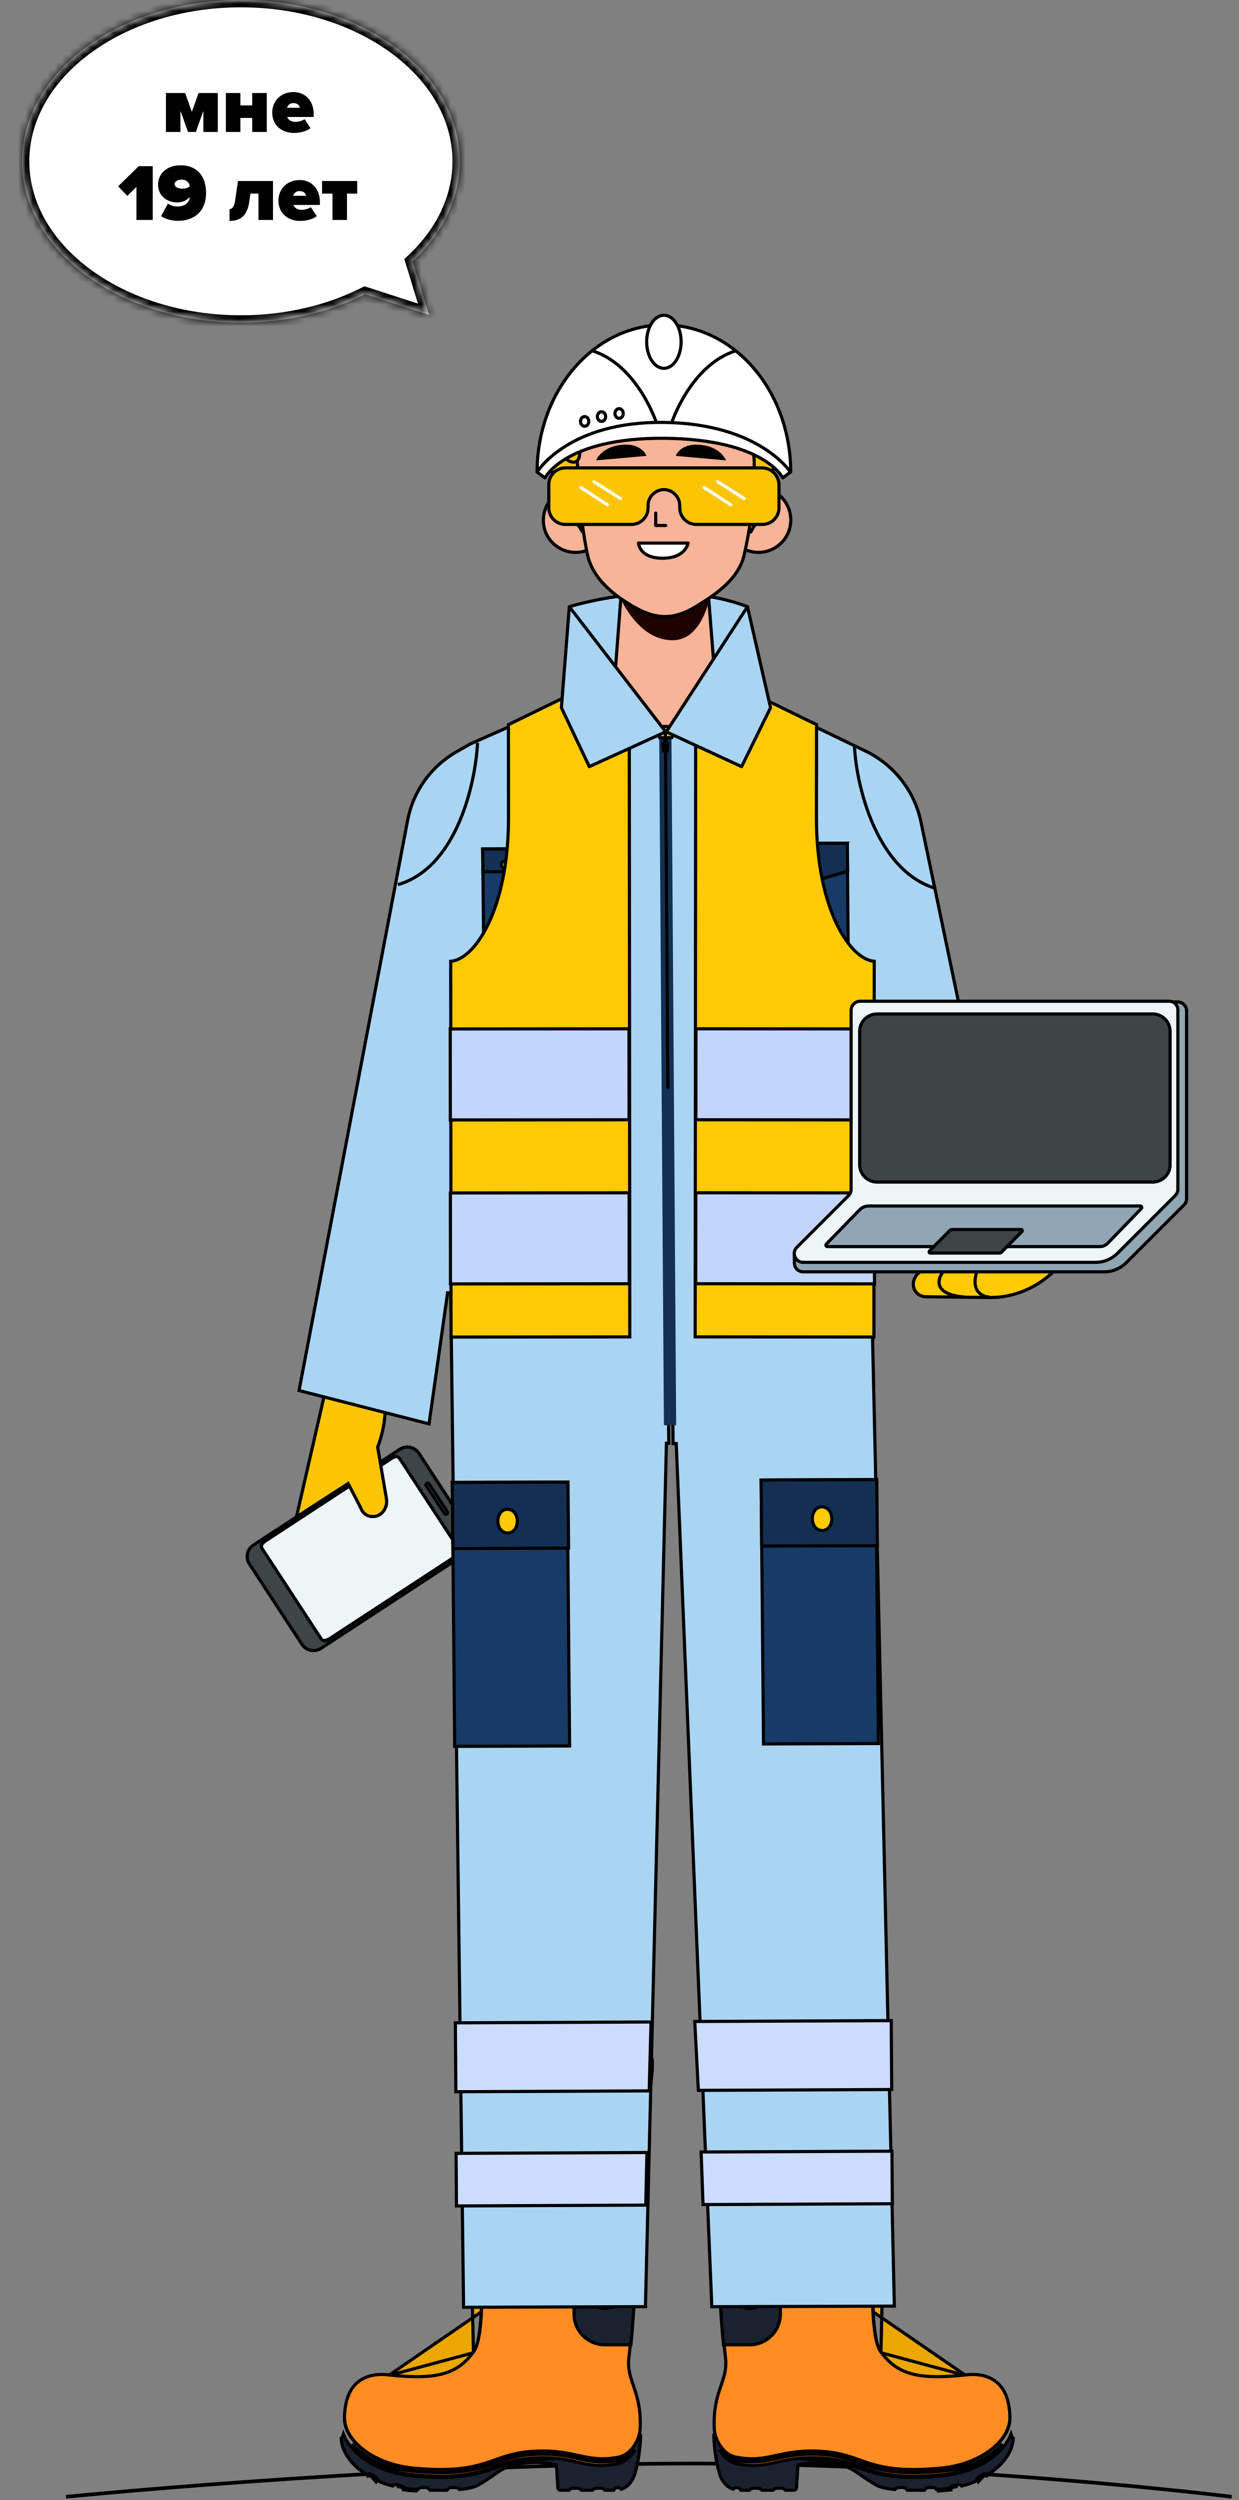 <svg width="169" height="341" viewBox="0 0 169 341" fill="none" xmlns="http://www.w3.org/2000/svg">
<rect x="0" y="0" width="169" height="341" fill="#808080" stroke="none"/>
<path d="M9 340.535C9 340.535 49 336.535 88.5 336.035C128 335.535 168 340.535 168 340.535" stroke="black" stroke-width="0.5"/>
<mask id="path-2-inside-1_1016_10" fill="white">
<path fill-rule="evenodd" clip-rule="evenodd" d="M32.858 44C16.368 44 3.001 34.15 3.001 22C3.001 9.85 16.368 0 32.858 0C49.347 0 62.715 9.85 62.715 22C62.715 27.151 60.313 31.888 56.289 35.637L58.524 42.952L49.794 40.121C44.981 42.567 39.147 44 32.858 44Z"/>
</mask>
<path fill-rule="evenodd" clip-rule="evenodd" d="M32.858 44C16.368 44 3.001 34.15 3.001 22C3.001 9.85 16.368 0 32.858 0C49.347 0 62.715 9.85 62.715 22C62.715 27.151 60.313 31.888 56.289 35.637L58.524 42.952L49.794 40.121C44.981 42.567 39.147 44 32.858 44Z" fill="white"/>
<path d="M56.289 35.637L55.333 35.929L55.15 35.331L55.607 34.905L56.289 35.637ZM58.524 42.952L59.48 42.66L60.041 44.496L58.216 43.904L58.524 42.952ZM49.794 40.121L49.34 39.229L49.709 39.042L50.102 39.17L49.794 40.121ZM4.001 22C4.001 27.682 7.124 32.909 12.339 36.751C17.553 40.593 24.804 43 32.858 43V45C24.422 45 16.744 42.482 11.152 38.361C5.561 34.241 2.001 28.468 2.001 22H4.001ZM32.858 1C24.804 1 17.553 3.407 12.339 7.249C7.124 11.091 4.001 16.318 4.001 22H2.001C2.001 15.532 5.561 9.759 11.152 5.639C16.744 1.518 24.422 -1 32.858 -1V1ZM61.715 22C61.715 16.318 58.591 11.091 53.377 7.249C48.163 3.407 40.911 1 32.858 1V-1C41.294 -1 48.971 1.518 54.563 5.639C60.155 9.759 63.715 15.532 63.715 22H61.715ZM55.607 34.905C59.47 31.307 61.715 26.821 61.715 22H63.715C63.715 27.48 61.156 32.469 56.971 36.368L55.607 34.905ZM57.245 35.344L59.48 42.66L57.568 43.245L55.333 35.929L57.245 35.344ZM58.216 43.904L49.485 41.072L50.102 39.17L58.833 42.001L58.216 43.904ZM32.858 43C38.997 43 44.676 41.601 49.34 39.229L50.247 41.012C45.287 43.534 39.296 45 32.858 45V43Z" fill="black" mask="url(#path-2-inside-1_1016_10)"/>
<path d="M29.708 18V12.687H27.09L26.166 15.25L25.253 12.687H22.635V18H24.615V15.107L25.638 18H26.716L27.739 15.107V18H29.708ZM32.79 18V16.086H34.407V18H36.387V12.687H34.407V14.37H32.79V12.687H30.81V18H32.79ZM40.088 18.132C40.88 18.132 41.826 17.923 42.354 17.472L41.54 16.251C41.276 16.482 40.616 16.625 40.319 16.625C39.67 16.625 39.285 16.295 39.175 15.954H42.783V15.547C42.783 13.677 41.584 12.555 40.022 12.555C38.306 12.555 37.129 13.798 37.129 15.338C37.129 17.087 38.427 18.132 40.088 18.132ZM40.902 14.7H39.153C39.219 14.458 39.417 14.062 40.022 14.062C40.66 14.062 40.847 14.469 40.902 14.7ZM20.832 30V22.663H18.918L16.113 25.413L17.367 26.722L18.61 25.49V30H20.832ZM24.257 30.121C26.534 30.121 28.107 28.779 28.107 26.326C28.107 24.181 27.018 22.542 24.609 22.542C22.871 22.542 21.562 23.587 21.562 25.182C21.562 26.744 22.838 27.613 24.158 27.613C24.829 27.613 25.489 27.349 25.863 26.865C25.863 26.876 25.863 26.887 25.863 26.898C25.863 27.613 25.192 28.163 24.257 28.163C23.718 28.163 23.322 28.064 22.904 27.767L21.969 29.483C22.552 29.879 23.421 30.121 24.257 30.121ZM24.84 25.732C24.4 25.732 23.817 25.567 23.817 25.094C23.817 24.786 24.191 24.5 24.741 24.5C25.522 24.5 25.83 24.94 25.874 25.435C25.577 25.666 25.214 25.732 24.84 25.732ZM31.307 30.132C33.078 30.132 33.771 29.12 34.002 27.492L34.156 26.403H35.256V30H37.236V24.687H32.462L32.088 27.228C31.945 28.251 31.67 28.515 31.307 28.515V30.132ZM40.937 30.132C41.728 30.132 42.675 29.923 43.203 29.472L42.389 28.251C42.124 28.482 41.465 28.625 41.167 28.625C40.519 28.625 40.133 28.295 40.023 27.954H43.632V27.547C43.632 25.677 42.432 24.555 40.87 24.555C39.154 24.555 37.977 25.798 37.977 27.338C37.977 29.087 39.276 30.132 40.937 30.132ZM41.751 26.7H40.002C40.068 26.458 40.266 26.062 40.87 26.062C41.508 26.062 41.696 26.469 41.751 26.7ZM47.327 30V26.403H48.724V24.687H43.928V26.403H45.347V30H47.327Z" fill="black"/>
<path d="M56.197 199.477L62.733 209.467C63.347 210.406 63.014 211.707 61.987 212.379L45.14 223.403C44.113 224.074 42.787 223.859 42.173 222.92L35.636 212.93C35.022 211.991 35.355 210.69 36.382 210.018L53.23 198.994C54.257 198.323 55.583 198.538 56.197 199.477Z" fill="#EDF5F7" stroke="black" stroke-width="0.43" stroke-miterlimit="10"/>
<path d="M34.024 213.324L41.193 224.281C41.755 225.14 42.922 225.384 43.782 224.822L63.757 211.752C64.63 211.181 64.861 210.022 64.298 209.162L57.13 198.206C56.559 197.334 55.4 197.103 54.54 197.665L34.565 210.735C33.697 211.285 33.453 212.452 34.024 213.324ZM53.659 198.755C53.941 198.57 54.324 198.65 54.508 198.932L62.567 211.248C62.751 211.53 62.672 211.912 62.389 212.097L44.659 223.698C44.377 223.883 43.995 223.803 43.81 223.521L35.752 211.204C35.567 210.922 35.647 210.54 35.929 210.356L53.659 198.755Z" fill="#3E4546" stroke="black" stroke-width="0.43" stroke-miterlimit="10"/>
<path d="M58.535 202.398L61.011 206.183C61.078 206.285 61.047 206.434 60.944 206.501C60.842 206.568 60.693 206.537 60.626 206.435L58.141 202.637C58.074 202.534 58.105 202.386 58.208 202.319C58.31 202.252 58.459 202.283 58.535 202.398Z" fill="#90A6B4" stroke="black" stroke-width="0.43" stroke-miterlimit="10"/>
<path d="M134.2 337.653L133.741 337.929C133.466 338.021 133.374 338.296 133.466 338.48L134.2 337.653ZM134.2 337.653C134.384 337.561 134.567 337.653 134.751 337.745L134.2 337.653ZM130.069 339.214C129.886 339.306 129.702 339.398 129.702 339.581C129.564 339.581 129.45 339.604 129.335 339.627C129.22 339.65 129.105 339.673 128.968 339.673C128.738 339.673 128.509 339.696 128.279 339.719C128.121 339.735 127.964 339.751 127.806 339.759L130.069 339.214ZM130.069 339.214L130.62 339.122L130.069 339.214ZM128.621 337.684L128.623 337.683C131.228 337.404 133.537 336.497 135.234 335.256C136.502 334.329 137.441 333.206 137.893 332.009C137.912 332.077 137.934 332.143 137.958 332.204C138.006 332.322 138.082 332.465 138.206 332.554C138.145 334.314 136.881 336.182 134.74 337.5C134.675 337.47 134.602 337.44 134.528 337.422C134.401 337.39 134.254 337.386 134.104 337.461L134.097 337.465L134.09 337.469L133.649 337.733C133.361 337.841 133.202 338.106 133.217 338.362C132.582 338.663 131.881 338.897 131.174 339.064C131.117 339 131.049 338.947 130.969 338.913C130.84 338.858 130.695 338.856 130.557 338.915L130.034 339.002L130.002 339.007L129.973 339.022L129.963 339.027C129.879 339.069 129.768 339.124 129.679 339.198C129.624 339.244 129.571 339.302 129.535 339.376C129.447 339.386 129.369 339.401 129.298 339.415L129.293 339.416C129.177 339.44 129.082 339.458 128.968 339.458C128.727 339.458 128.489 339.482 128.263 339.505L128.258 339.505C128.083 339.523 127.916 339.539 127.751 339.546C127.713 339.477 127.658 339.421 127.595 339.379C127.483 339.305 127.347 339.274 127.223 339.274H126.673C126.51 339.274 126.37 339.354 126.269 339.441C126.201 339.499 126.141 339.569 126.091 339.642H126.087H126.082H126.077H126.072H126.068H126.063H126.058H126.053H126.048H126.043H126.038H126.033H126.028H126.023H126.018H126.014H126.009H126.004H125.999H125.994H125.989H125.984H125.979H125.974H125.969H125.964H125.959H125.954H125.949H125.945H125.94H125.935H125.93H125.925H125.92H125.915H125.91H125.905H125.9H125.895H125.89H125.885H125.88H125.875H125.87H125.865H125.86H125.855H125.85H125.845H125.84H125.835H125.83H125.825H125.82H125.815H125.81H125.805H125.8H125.795H125.79H125.785H125.78H125.776H125.771H125.766H125.761H125.756H125.751H125.746H125.741H125.735H125.73H125.725H125.72H125.715H125.71H125.705H125.7H125.695H125.69H125.685H125.68H125.675H125.67H125.665H125.66H125.655H125.65H125.645H125.64H125.635H125.63H125.625H125.62H125.615H125.61H125.605H125.6H125.595H125.59H125.585H125.58H125.575H125.57H125.565H125.56H125.554H125.549H125.544H125.539H125.534H125.529H125.524H125.519H125.514H125.509H125.504H125.499H125.494H125.489H125.484H125.479H125.474H125.469H125.463H125.458H125.453H125.448H125.443H125.438H125.433H125.428H125.423H125.418H125.413H125.408H125.403H125.398H125.392H125.387H125.382H125.377H125.372H125.367H125.362H125.357H125.352H125.347H125.342H125.337H125.332H125.326H125.321H125.316H125.311H125.306H125.301H125.296H125.291H125.286H125.281H125.276H125.27H125.265H125.26H125.255H125.25H125.245H125.24H125.235H125.23H125.225H125.22H125.214H125.209H125.204H125.199H125.194H125.189H125.184H125.179H125.174H125.169H125.163H125.158H125.153H125.148H125.143H125.138H125.133H125.128H125.123H125.118H125.112H125.107H125.102H125.097H125.092H125.087H125.082H125.077H125.072H125.066H125.061H125.056H125.051H125.046H125.041H125.036H125.031H125.026H125.02H125.015H125.01H125.005H125H124.995H124.99H124.985H124.98H124.975H124.969H124.964H124.959H124.954H124.949H124.944H124.939H124.934H124.929H124.923H124.918H124.913H124.908H124.903H124.898H124.893H124.888H124.883H124.877H124.872H124.867H124.862H124.857H124.852H124.847H124.842H124.837H124.831H124.826H124.821H124.816H124.811H124.806H124.801H124.796H124.791H124.785H124.78H124.775H124.77H124.765H124.76H124.755H124.75H124.745H124.74H124.734H124.729H124.724H124.719H124.714H124.709H124.704H124.699H124.694H124.688H124.683H124.678H124.673H124.668H124.663H124.658H124.653H124.648H124.643H124.637H124.632H124.627H124.622H124.617H124.612H124.607H124.602H124.597H124.592H124.587H124.581H124.576H124.571H124.566H124.561H124.556H124.551H124.546H124.541H124.536H124.531H124.526H124.52H124.515H124.51H124.505H124.5H124.495H124.49H124.485H124.48H124.475H124.47H124.465H124.459H124.454H124.449H124.444H124.439H124.434H124.429H124.424H124.419H124.414H124.409H124.404H124.399H124.394H124.388H124.383H124.378H124.373H124.368H124.363H124.358H124.353H124.348H124.343H124.338H124.333H124.328H124.323H124.318H124.313H124.308H124.303H124.297H124.292H124.287H124.282H124.277H124.272H124.267H124.262H124.257H124.252H124.247H124.242H124.237H124.232H124.227H124.222H124.217H124.212H124.207H124.202H124.197H124.192H124.187H124.182H124.177H124.172H124.167H124.162H124.157H124.152H124.147H124.142H124.137H124.132H124.127H124.122H124.117H124.112H124.107H124.102H124.097H124.092H124.087H124.082H124.077H124.072H124.067H124.062H124.057H124.052H124.047H124.042H124.037H124.032H124.027H124.022H124.017H124.012H124.007H124.002H123.997H123.992H123.987H123.982H123.977H123.972H123.967H123.962H123.957H123.952H123.947H123.942H123.937H123.932H123.927H123.922H123.917H123.913H123.908H123.903H123.898H123.893H123.888H123.883H123.878H123.873H123.868H123.863H123.858H123.853H123.848H123.843H123.839H123.834H123.829H123.824H123.819H123.814H123.809H123.804H123.799H123.794H123.789H123.785H123.78H123.775H123.77H123.766C123.716 339.569 123.656 339.499 123.588 339.441C123.487 339.354 123.347 339.274 123.184 339.274H122.634C122.425 339.274 122.209 339.361 122.065 339.54C121.018 339.445 120.102 339.264 119.527 338.936L119.525 338.935C118.754 338.503 118.175 338.112 117.675 337.762C117.598 337.709 117.523 337.656 117.449 337.605C117.043 337.319 116.673 337.059 116.28 336.835C115.335 336.297 114.267 335.971 112.181 335.878C110.958 335.784 109.925 335.973 109.005 336.157L108.843 336.19L108.833 336.355L108.649 339.292L108.649 339.292V339.306C108.649 339.374 108.613 339.459 108.539 339.533C108.466 339.606 108.381 339.642 108.313 339.642H107.145C107.001 339.456 106.781 339.366 106.569 339.366H106.018C105.806 339.366 105.585 339.456 105.441 339.642H105.192H103.932C103.788 339.456 103.568 339.366 103.356 339.366H102.805C102.593 339.366 102.372 339.456 102.228 339.642H101.045C101.013 339.569 100.966 339.504 100.914 339.452C100.815 339.353 100.672 339.274 100.51 339.274C100.386 339.274 100.25 339.305 100.138 339.379C100.089 339.412 100.044 339.455 100.008 339.505C99.018 339.189 98.307 338.221 98.058 337.057L98.056 337.05L98.054 337.043C97.725 335.889 97.62 335.037 97.535 334.338C97.526 334.27 97.518 334.203 97.51 334.138L97.51 334.138L97.51 334.134C97.465 333.822 97.397 333.073 97.374 332.401C97.371 332.299 97.368 332.199 97.367 332.103L97.449 332.021C97.518 331.952 97.62 331.921 97.799 331.95C97.984 331.979 98.208 332.066 98.473 332.181C98.534 332.208 98.597 332.236 98.662 332.264C98.869 332.356 99.092 332.455 99.315 332.536C99.608 332.643 99.923 332.727 100.234 332.727H100.449V332.512V332.328C100.449 332.261 100.485 332.175 100.559 332.102C100.632 332.029 100.717 331.992 100.785 331.992H107.211C107.295 331.992 107.453 331.973 107.618 331.953L107.626 331.952L107.644 331.95C107.817 331.929 108.015 331.905 108.205 331.888C108.404 331.871 108.58 331.864 108.702 331.875C108.714 331.876 108.725 331.878 108.734 331.879L108.557 335.071L108.546 335.276L108.75 335.297C109.216 335.343 109.704 335.366 110.208 335.389L110.276 335.392C110.76 335.414 111.262 335.437 111.783 335.48L111.783 335.481L111.792 335.481C114.182 335.586 115.631 336.083 117.151 336.604C117.593 336.756 118.041 336.909 118.52 337.056C120.651 337.708 123.319 338.191 128.621 337.684Z" fill="#1A2230" stroke="black" stroke-width="0.43"/>
<path d="M111.697 334.747L111.698 334.747C114.096 334.852 115.546 335.366 117.072 335.905C117.508 336.06 117.951 336.217 118.424 336.366C120.555 337.042 123.224 337.548 128.527 337.041C131.131 336.809 133.44 335.948 135.138 334.742C135.744 334.311 136.275 333.834 136.713 333.324C136.298 333.895 135.766 334.444 135.132 334.949C133.479 336.265 131.155 337.26 128.486 337.531C123.232 338.034 120.623 337.53 118.554 336.875C118.1 336.731 117.668 336.578 117.237 336.425C115.703 335.882 114.184 335.344 111.718 335.235C109.174 335.104 107.537 335.47 106.057 335.802C105.97 335.821 105.883 335.841 105.797 335.86C104.259 336.202 102.846 336.47 100.639 336.065L100.638 336.065C99.697 335.894 98.96 335.315 98.408 334.575C98.305 334.437 98.209 334.294 98.119 334.147C98.669 334.842 99.424 335.396 100.377 335.57C102.668 335.99 104.17 335.708 105.763 335.362C105.848 335.343 105.933 335.325 106.018 335.306C107.528 334.976 109.163 334.618 111.697 334.747Z" fill="#D46B0B" stroke="black" stroke-width="0.43"/>
<path d="M131.743 324.003L131.742 324.003C128.339 324.371 125.987 324.329 124.213 323.824C122.424 323.314 121.24 322.339 120.163 320.887L131.743 324.003ZM131.743 324.003C133.319 323.822 134.768 324.052 135.842 324.91C136.912 325.764 137.656 327.277 137.746 329.764C137.789 331.274 136.837 332.845 135.179 334.131C133.526 335.413 131.201 336.387 128.575 336.704C123.323 337.206 120.713 336.703 118.645 336.047C118.191 335.903 117.759 335.75 117.328 335.598C115.793 335.054 114.275 334.517 111.809 334.408C109.271 334.277 107.595 334.641 106.075 334.972C105.982 334.992 105.889 335.012 105.797 335.032C104.212 335.374 102.753 335.643 100.546 335.237L100.545 335.237C99.604 335.066 98.869 334.488 98.354 333.743C97.839 332.997 97.553 332.096 97.509 331.309C97.464 328.774 97.916 327.193 98.348 325.864C98.385 325.75 98.421 325.638 98.458 325.527C98.849 324.339 99.198 323.279 99.069 321.85C99.067 321.749 99.038 321.381 98.993 320.838C98.98 320.68 98.966 320.507 98.95 320.319C98.909 319.82 98.859 319.221 98.805 318.55C98.656 316.703 98.472 314.318 98.335 312.025C98.185 309.251 97.974 306.111 97.752 302.804C97.702 302.06 97.651 301.306 97.6 300.547L97.6 300.545M131.743 324.003L97.6 300.545M97.6 300.545C97.238 295.656 96.519 288.002 95.883 282.506H121.016M97.6 300.545L121.016 282.506M121.016 282.506C120.421 288.337 119.611 297.023 119.237 304.682C119.048 308.563 118.97 312.186 119.09 315.042C119.149 316.469 119.258 317.71 119.429 318.699C119.598 319.677 119.832 320.442 120.163 320.887L121.016 282.506Z" fill="#EBA600" stroke="black" stroke-width="0.43"/>
<path d="M100.454 335.145L100.454 335.145C99.516 334.975 98.78 334.376 98.263 333.618C97.746 332.859 97.461 331.956 97.417 331.215C97.327 328.635 97.778 327.055 98.221 325.74C98.266 325.605 98.312 325.472 98.357 325.341C98.75 324.193 99.104 323.162 98.978 321.757C98.976 321.717 98.969 321.65 98.961 321.576C98.955 321.526 98.948 321.465 98.94 321.395C98.933 321.341 98.926 321.281 98.919 321.217C98.885 320.919 98.839 320.508 98.793 320.005L98.793 320.004C98.61 318.077 98.335 314.961 98.243 311.939L98.243 311.939L98.243 311.934C98.21 311.339 98.177 310.721 98.143 310.083C97.988 307.174 97.81 303.844 97.508 300.454C97.384 298.283 97.135 295.608 96.873 292.803C96.747 291.452 96.618 290.07 96.498 288.699L96.499 288.699L96.498 288.692C96.268 286.778 96.102 284.928 95.947 283.192C95.923 282.93 95.9 282.671 95.877 282.414H121.016C120.42 288.245 119.588 296.931 119.203 304.59C119.008 308.471 118.927 312.094 119.051 314.95C119.113 316.378 119.226 317.619 119.403 318.608C119.578 319.586 119.821 320.351 120.164 320.797C121.242 322.249 122.449 323.223 124.248 323.732C126.033 324.237 128.385 324.279 131.742 323.911L131.743 323.911C133.317 323.731 134.789 323.982 135.876 324.852C136.959 325.718 137.701 327.231 137.746 329.669L137.746 329.671C137.79 331.229 136.836 332.823 135.168 334.108C133.505 335.389 131.157 336.34 128.485 336.612C123.231 337.114 120.622 336.611 118.553 335.955C118.099 335.811 117.667 335.658 117.237 335.506C115.702 334.962 114.183 334.425 111.717 334.316C109.125 334.184 107.444 334.552 105.928 334.884C105.842 334.903 105.756 334.922 105.671 334.94C104.097 335.282 102.662 335.551 100.454 335.145Z" fill="#FF8D23" stroke="black" stroke-width="0.43"/>
<path d="M95.788 282.506H120.921C120.473 286.386 119.944 291.616 119.584 296.949H97.217C96.92 293.207 96.453 288.793 96.046 284.949C95.956 284.103 95.87 283.284 95.788 282.506Z" fill="#1A2230" stroke="black" stroke-width="0.43"/>
<path d="M120.951 281.006V282.076H95.769V281.006C95.769 280.666 96.04 280.395 96.38 280.395H120.34C120.68 280.395 120.951 280.666 120.951 281.006Z" fill="#FF8D23" stroke="black" stroke-width="0.43"/>
<path d="M98.153 311.938L98.153 311.938L98.153 311.933C98.12 311.339 98.087 310.72 98.053 310.082C97.898 307.173 97.72 303.843 97.419 300.453C97.294 298.282 97.045 295.607 96.783 292.802C96.664 291.527 96.542 290.226 96.429 288.932H102.249C104.615 289.021 106.444 290.858 106.444 293.215V315.617C106.444 317.974 104.524 319.809 102.253 319.809H98.685C98.502 317.871 98.242 314.861 98.153 311.938Z" fill="#1A2230" stroke="black" stroke-width="0.43"/>
<path d="M104.608 312.497C104.608 313.842 103.516 314.852 102.253 314.852C100.908 314.852 99.898 313.76 99.898 312.497V310.293C99.898 308.948 100.99 307.938 102.253 307.938C103.598 307.938 104.608 309.03 104.608 310.293V312.497Z" fill="#EBA600" stroke="black" stroke-width="0.43"/>
<path d="M106.872 294.836V293.43H118.56V294.836H106.872Z" fill="#FF8D23" stroke="black" stroke-width="0.43"/>
<path d="M106.872 291.258V289.852H118.56V291.258H106.872Z" fill="#FF8D23" stroke="black" stroke-width="0.43"/>
<path d="M50.545 337.653L51.004 337.929C51.279 338.021 51.371 338.296 51.279 338.48L50.545 337.653ZM50.545 337.653C50.361 337.561 50.178 337.653 49.994 337.745L50.545 337.653ZM54.676 339.214C54.859 339.306 55.043 339.398 55.043 339.581C55.181 339.581 55.295 339.604 55.41 339.627C55.525 339.65 55.64 339.673 55.777 339.673C56.007 339.673 56.236 339.696 56.466 339.719C56.624 339.735 56.782 339.751 56.939 339.759L54.676 339.214ZM54.676 339.214L54.125 339.122L54.676 339.214ZM56.124 337.684L56.122 337.683C53.517 337.404 51.209 336.497 49.511 335.256C48.243 334.329 47.304 333.206 46.852 332.009C46.833 332.077 46.811 332.143 46.787 332.204C46.739 332.322 46.663 332.465 46.539 332.554C46.6 334.314 47.864 336.182 50.005 337.5C50.07 337.47 50.143 337.44 50.217 337.422C50.344 337.39 50.491 337.386 50.641 337.461L50.648 337.465L50.656 337.469L51.096 337.733C51.385 337.841 51.543 338.106 51.528 338.362C52.163 338.663 52.864 338.897 53.572 339.064C53.628 339 53.697 338.947 53.776 338.913C53.906 338.858 54.051 338.856 54.189 338.915L54.711 339.002L54.743 339.007L54.772 339.022L54.782 339.027C54.866 339.069 54.978 339.124 55.066 339.198C55.121 339.244 55.174 339.302 55.21 339.376C55.298 339.386 55.377 339.401 55.447 339.415L55.452 339.416C55.568 339.44 55.664 339.458 55.777 339.458C56.018 339.458 56.256 339.482 56.482 339.505L56.487 339.505C56.662 339.523 56.83 339.539 56.995 339.546C57.033 339.477 57.088 339.421 57.15 339.379C57.262 339.305 57.398 339.274 57.522 339.274H58.072C58.235 339.274 58.375 339.354 58.476 339.441C58.544 339.499 58.604 339.569 58.654 339.642H58.658H58.663H58.668H58.673H58.678H58.682H58.687H58.692H58.697H58.702H58.707H58.712H58.717H58.722H58.727H58.732H58.736H58.741H58.746H58.751H58.756H58.761H58.766H58.771H58.776H58.781H58.786H58.791H58.796H58.801H58.806H58.81H58.816H58.82H58.825H58.83H58.835H58.84H58.845H58.85H58.855H58.86H58.865H58.87H58.875H58.88H58.885H58.89H58.895H58.9H58.905H58.91H58.915H58.92H58.925H58.93H58.935H58.94H58.945H58.95H58.955H58.96H58.965H58.97H58.975H58.98H58.985H58.99H58.995H59H59.005H59.01H59.015H59.02H59.025H59.03H59.035H59.04H59.045H59.05H59.055H59.06H59.065H59.07H59.075H59.08H59.085H59.09H59.095H59.1H59.105H59.11H59.115H59.12H59.125H59.13H59.135H59.14H59.145H59.15H59.155H59.16H59.165H59.17H59.175H59.181H59.186H59.191H59.196H59.201H59.206H59.211H59.216H59.221H59.226H59.231H59.236H59.241H59.246H59.251H59.256H59.261H59.267H59.272H59.277H59.282H59.287H59.292H59.297H59.302H59.307H59.312H59.317H59.322H59.327H59.332H59.337H59.343H59.348H59.353H59.358H59.363H59.368H59.373H59.378H59.383H59.388H59.393H59.398H59.403H59.408H59.414H59.419H59.424H59.429H59.434H59.439H59.444H59.449H59.454H59.459H59.465H59.47H59.475H59.48H59.485H59.49H59.495H59.5H59.505H59.51H59.515H59.52H59.526H59.531H59.536H59.541H59.546H59.551H59.556H59.561H59.566H59.572H59.577H59.582H59.587H59.592H59.597H59.602H59.607H59.612H59.617H59.623H59.628H59.633H59.638H59.643H59.648H59.653H59.658H59.663H59.668H59.674H59.679H59.684H59.689H59.694H59.699H59.704H59.709H59.714H59.719H59.725H59.73H59.735H59.74H59.745H59.75H59.755H59.76H59.766H59.771H59.776H59.781H59.786H59.791H59.796H59.801H59.806H59.812H59.817H59.822H59.827H59.832H59.837H59.842H59.847H59.852H59.858H59.863H59.868H59.873H59.878H59.883H59.888H59.893H59.898H59.904H59.909H59.914H59.919H59.924H59.929H59.934H59.939H59.944H59.949H59.955H59.96H59.965H59.97H59.975H59.98H59.985H59.99H59.995H60.001H60.006H60.011H60.016H60.021H60.026H60.031H60.036H60.041H60.046H60.051H60.057H60.062H60.067H60.072H60.077H60.082H60.087H60.092H60.097H60.102H60.108H60.113H60.118H60.123H60.128H60.133H60.138H60.143H60.148H60.154H60.159H60.164H60.169H60.174H60.179H60.184H60.189H60.194H60.199H60.204H60.209H60.215H60.22H60.225H60.23H60.235H60.24H60.245H60.25H60.255H60.26H60.265H60.27H60.276H60.281H60.286H60.291H60.296H60.301H60.306H60.311H60.316H60.321H60.326H60.331H60.336H60.341H60.346H60.352H60.357H60.362H60.367H60.372H60.377H60.382H60.387H60.392H60.397H60.402H60.407H60.412H60.417H60.422H60.427H60.432H60.438H60.443H60.448H60.453H60.458H60.463H60.468H60.473H60.478H60.483H60.488H60.493H60.498H60.503H60.508H60.513H60.518H60.523H60.528H60.533H60.538H60.543H60.548H60.553H60.558H60.563H60.568H60.574H60.578H60.584H60.589H60.593H60.599H60.604H60.609H60.614H60.619H60.624H60.629H60.634H60.639H60.644H60.649H60.654H60.659H60.664H60.669H60.674H60.679H60.684H60.689H60.694H60.699H60.703H60.709H60.714H60.718H60.723H60.728H60.733H60.738H60.743H60.748H60.753H60.758H60.763H60.768H60.773H60.778H60.783H60.788H60.793H60.798H60.803H60.808H60.813H60.818H60.823H60.828H60.833H60.837H60.843H60.847H60.852H60.857H60.862H60.867H60.872H60.877H60.882H60.887H60.892H60.897H60.902H60.907H60.911H60.916H60.921H60.926H60.931H60.936H60.941H60.946H60.951H60.956H60.961H60.965H60.97H60.975H60.979C61.029 339.569 61.089 339.499 61.157 339.441C61.258 339.354 61.398 339.274 61.561 339.274H62.112C62.32 339.274 62.536 339.361 62.68 339.54C63.727 339.445 64.643 339.264 65.218 338.936L65.22 338.935C65.991 338.503 66.57 338.112 67.07 337.762C67.147 337.709 67.222 337.656 67.296 337.605C67.702 337.319 68.073 337.059 68.466 336.835C69.41 336.297 70.478 335.971 72.564 335.878C73.787 335.784 74.821 335.973 75.74 336.157L75.902 336.19L75.912 336.355L76.096 339.292L76.097 339.292V339.306C76.097 339.374 76.133 339.459 76.206 339.533C76.279 339.606 76.365 339.642 76.432 339.642H77.6C77.744 339.456 77.965 339.366 78.177 339.366H78.727C78.939 339.366 79.16 339.456 79.304 339.642H79.553H80.813C80.957 339.456 81.177 339.366 81.389 339.366H81.94C82.152 339.366 82.373 339.456 82.517 339.642H83.7C83.732 339.569 83.779 339.504 83.831 339.452C83.93 339.353 84.074 339.274 84.235 339.274C84.359 339.274 84.495 339.305 84.607 339.379C84.656 339.412 84.701 339.455 84.737 339.505C85.728 339.189 86.438 338.221 86.687 337.057L86.689 337.05L86.691 337.043C87.021 335.889 87.125 335.037 87.21 334.338C87.219 334.27 87.227 334.203 87.235 334.138L87.235 334.138L87.236 334.134C87.28 333.822 87.348 333.073 87.371 332.401C87.375 332.299 87.377 332.199 87.378 332.103L87.296 332.021C87.227 331.952 87.125 331.921 86.946 331.95C86.761 331.979 86.537 332.066 86.272 332.181C86.211 332.208 86.148 332.236 86.084 332.264C85.876 332.356 85.653 332.455 85.43 332.536C85.137 332.643 84.823 332.727 84.511 332.727H84.296V332.512V332.328C84.296 332.261 84.26 332.175 84.186 332.102C84.113 332.029 84.028 331.992 83.96 331.992H77.534C77.45 331.992 77.292 331.973 77.127 331.953L77.119 331.952L77.102 331.95C76.928 331.929 76.73 331.905 76.54 331.888C76.341 331.871 76.165 331.864 76.043 331.875C76.031 331.876 76.02 331.878 76.011 331.879L76.188 335.071L76.199 335.276L75.995 335.297C75.529 335.343 75.041 335.366 74.537 335.389L74.469 335.392C73.985 335.414 73.484 335.437 72.962 335.48L72.962 335.481L72.953 335.481C70.563 335.586 69.114 336.083 67.594 336.604C67.152 336.756 66.704 336.909 66.225 337.056C64.094 337.708 61.426 338.191 56.124 337.684Z" fill="#1A2230" stroke="black" stroke-width="0.43"/>
<path d="M73.047 334.747L73.045 334.747C70.648 334.852 69.197 335.366 67.671 335.905C67.235 336.06 66.792 336.217 66.319 336.366C64.188 337.042 61.519 337.548 56.217 337.041C53.612 336.809 51.303 335.948 49.605 334.742C48.999 334.311 48.469 333.834 48.03 333.324C48.445 333.895 48.977 334.444 49.611 334.949C51.264 336.265 53.588 337.26 56.258 337.531C61.511 338.034 64.12 337.53 66.189 336.875C66.643 336.731 67.075 336.578 67.506 336.425C69.041 335.882 70.559 335.344 73.025 335.235C75.569 335.104 77.206 335.47 78.686 335.802C78.773 335.821 78.86 335.841 78.946 335.86C80.484 336.202 81.897 336.47 84.105 336.065L84.105 336.065C85.046 335.894 85.783 335.315 86.335 334.575C86.438 334.437 86.534 334.294 86.624 334.147C86.074 334.842 85.319 335.396 84.366 335.57C82.075 335.99 80.573 335.708 78.98 335.362C78.895 335.343 78.81 335.325 78.725 335.306C77.216 334.976 75.58 334.618 73.047 334.747Z" fill="#D46B0B" stroke="black" stroke-width="0.43"/>
<path d="M52.998 324.003L52.999 324.003C56.402 324.371 58.754 324.329 60.529 323.824C62.317 323.314 63.501 322.339 64.578 320.887L52.998 324.003ZM52.998 324.003C51.422 323.822 49.974 324.052 48.899 324.91C47.829 325.764 47.085 327.277 46.995 329.764C46.952 331.274 47.904 332.845 49.562 334.131C51.215 335.413 53.541 336.387 56.167 336.704C61.419 337.206 64.028 336.703 66.096 336.047C66.551 335.903 66.982 335.75 67.413 335.598C68.948 335.054 70.466 334.517 72.932 334.408C75.47 334.277 77.147 334.641 78.666 334.972C78.759 334.992 78.852 335.012 78.944 335.032C80.529 335.374 81.988 335.643 84.195 335.237L84.196 335.237C85.137 335.066 85.872 334.488 86.387 333.743C86.902 332.997 87.188 332.096 87.232 331.309C87.277 328.774 86.825 327.193 86.394 325.864C86.357 325.75 86.32 325.638 86.283 325.527C85.892 324.339 85.543 323.279 85.672 321.85C85.674 321.749 85.704 321.381 85.748 320.838C85.761 320.68 85.776 320.507 85.791 320.319C85.832 319.82 85.882 319.221 85.936 318.55C86.085 316.703 86.269 314.318 86.406 312.025C86.556 309.251 86.767 306.111 86.99 302.804C87.04 302.06 87.09 301.306 87.141 300.547L87.141 300.545M52.998 324.003L87.141 300.545M87.141 300.545C87.503 295.656 88.222 288.002 88.858 282.506H63.726M87.141 300.545L63.726 282.506M63.726 282.506C64.32 288.337 65.13 297.023 65.504 304.682C65.693 308.563 65.771 312.186 65.652 315.042C65.592 316.469 65.483 317.71 65.312 318.699C65.143 319.677 64.909 320.442 64.578 320.887L63.726 282.506Z" fill="#EBA600" stroke="black" stroke-width="0.43"/>
<path d="M84.287 335.145L84.288 335.145C85.226 334.975 85.961 334.376 86.478 333.618C86.995 332.859 87.28 331.956 87.324 331.215C87.415 328.635 86.963 327.055 86.52 325.74C86.475 325.605 86.43 325.472 86.385 325.341C85.991 324.193 85.638 323.162 85.764 321.757C85.765 321.717 85.772 321.65 85.781 321.576C85.786 321.526 85.793 321.465 85.802 321.395C85.808 321.341 85.815 321.281 85.822 321.217C85.856 320.919 85.902 320.508 85.948 320.005L85.948 320.004C86.132 318.077 86.406 314.961 86.498 311.939L86.498 311.939L86.498 311.934C86.531 311.339 86.564 310.721 86.598 310.083C86.754 307.174 86.931 303.844 87.233 300.454C87.357 298.283 87.607 295.608 87.868 292.803C87.995 291.452 88.124 290.07 88.243 288.699L88.243 288.699L88.243 288.692C88.473 286.778 88.639 284.928 88.794 283.192C88.818 282.93 88.841 282.671 88.864 282.414H63.726C64.321 288.245 65.153 296.931 65.538 304.59C65.733 308.471 65.814 312.094 65.69 314.95C65.629 316.378 65.515 317.619 65.338 318.608C65.163 319.586 64.92 320.351 64.577 320.797C63.499 322.249 62.292 323.223 60.494 323.732C58.709 324.237 56.357 324.279 52.999 323.911L52.998 323.911C51.425 323.731 49.952 323.982 48.865 324.852C47.783 325.718 47.04 327.231 46.995 329.669L46.995 329.671C46.952 331.229 47.906 332.823 49.573 334.108C51.237 335.389 53.584 336.34 56.257 336.612C61.51 337.114 64.119 336.611 66.188 335.955C66.642 335.811 67.074 335.658 67.505 335.506C69.04 334.962 70.558 334.425 73.025 334.316C75.616 334.184 77.298 334.552 78.813 334.884C78.9 334.903 78.985 334.922 79.07 334.94C80.644 335.282 82.08 335.551 84.287 335.145Z" fill="#FF8D23" stroke="black" stroke-width="0.43"/>
<path d="M88.956 282.506H63.824C64.272 286.386 64.8 291.616 65.16 296.949H87.527C87.825 293.207 88.292 288.793 88.698 284.949C88.788 284.103 88.874 283.284 88.956 282.506Z" fill="#1A2230" stroke="black" stroke-width="0.43"/>
<path d="M63.793 281.006V282.076H88.975V281.006C88.975 280.666 88.704 280.395 88.364 280.395H64.404C64.064 280.395 63.793 280.666 63.793 281.006Z" fill="#FF8D23" stroke="black" stroke-width="0.43"/>
<path d="M86.59 311.938L86.59 311.938L86.59 311.933C86.623 311.339 86.656 310.72 86.69 310.082C86.846 307.173 87.023 303.843 87.325 300.453C87.449 298.282 87.698 295.607 87.96 292.802C88.079 291.527 88.201 290.226 88.314 288.932H82.494C80.129 289.021 78.299 290.858 78.299 293.215V315.617C78.299 317.974 80.219 319.809 82.49 319.809H86.058C86.241 317.871 86.501 314.861 86.59 311.938Z" fill="#1A2230" stroke="black" stroke-width="0.43"/>
<path d="M80.136 312.497C80.136 313.842 81.228 314.852 82.491 314.852C83.836 314.852 84.847 313.76 84.847 312.497V310.293C84.847 308.948 83.754 307.938 82.491 307.938C81.146 307.938 80.136 309.03 80.136 310.293V312.497Z" fill="#EBA600" stroke="black" stroke-width="0.43"/>
<path d="M77.868 294.836V293.43H66.18V294.836H77.868Z" fill="#FF8D23" stroke="black" stroke-width="0.43"/>
<path d="M77.868 291.258V289.852H66.18V291.258H77.868Z" fill="#FF8D23" stroke="black" stroke-width="0.43"/>
<path d="M77.657 82.753C77.657 82.753 90.863 78.523 101.955 82.753V93.985H82.921L77.657 82.753Z" fill="#A9D5F3" stroke="black" stroke-width="0.43" stroke-miterlimit="10" stroke-linecap="round" stroke-linejoin="round"/>
<path d="M82.483 66.974C84.598 67.679 87.089 67.444 89.862 70.781C91.319 72.52 88.828 77.69 83.987 75.293C79.147 72.896 73.977 67.726 75.105 58.327C75.763 52.828 77.69 52.781 79.147 53.674C80.416 54.473 80.838 55.648 80.322 56.682C79.1 59.22 76.985 65.094 82.483 66.974Z" fill="#FCC503" stroke="black" stroke-width="0.43" stroke-miterlimit="10"/>
<path d="M98.134 66.925C96.019 67.63 93.481 67.395 90.662 70.732C89.205 72.471 91.695 77.641 96.583 75.244C101.471 72.8 106.735 67.677 105.56 58.278C104.902 52.779 102.975 52.732 101.471 53.625C100.155 54.424 99.732 55.599 100.249 56.633C101.565 59.171 103.727 65.046 98.134 66.925Z" fill="#FCC503" stroke="black" stroke-width="0.43" stroke-miterlimit="10"/>
<path d="M119.951 313.747H102.045L93.083 190.015L93.068 189.813L92.866 189.816L89.153 189.863L88.945 189.866L88.941 190.074L86.548 313.747H67.374L67.373 313.589L67.364 312.502C67.356 311.548 67.344 310.148 67.33 308.358C67.302 304.778 67.262 299.641 67.219 293.413C67.132 280.957 67.029 264.139 66.965 246.685C66.836 212 66.859 174.823 67.458 164.396L113.304 164.07C113.818 170.002 115.465 207.069 116.993 242.865C117.766 260.97 118.508 278.747 119.056 291.997C119.331 298.622 119.557 304.116 119.714 307.953C119.793 309.872 119.855 311.376 119.896 312.401L119.944 313.571L119.951 313.747Z" fill="#068985" stroke="black" stroke-width="0.43"/>
<path d="M83.988 190.08H99.027" stroke="black" stroke-width="0.43" stroke-miterlimit="10" stroke-linecap="round" stroke-linejoin="round"/>
<path d="M156.988 159.915L143.966 173.155L143.965 173.156C141.559 175.645 138.227 177.022 134.949 176.966L134.948 176.966L126.253 176.862C126.253 176.862 126.252 176.862 126.251 176.862C124.955 176.816 124.185 175.508 124.778 174.324L124.782 174.317L124.785 174.31C125.046 173.681 125.665 173.278 126.364 173.179L132.952 172.446L132.952 172.446C135.303 172.176 137.636 171.154 139.413 169.49L140.559 168.462L140.366 168.092L136.249 169.056L136.249 169.056L136.246 169.057C135.202 169.317 134.277 168.705 134.045 167.706C133.848 166.76 134.436 165.763 135.363 165.381L135.364 165.381L141.947 162.626L142.001 162.603L142.036 162.556C144.234 159.604 146.961 158.039 149.14 157.211C150.23 156.796 151.181 156.567 151.859 156.441C152.198 156.379 152.468 156.342 152.653 156.321C152.735 156.311 152.801 156.305 152.847 156.301L156.988 159.915Z" fill="#FFCA00" stroke="black" stroke-width="0.43"/>
<path d="M57.248 178.029L51.233 193.397L46.58 192.88L50.105 173.047L57.248 178.029Z" fill="#FFCA00"/>
<path d="M51.531 197.313L51.51 197.368L51.52 197.425L52.708 204.399L52.708 204.401C52.88 205.38 52.361 206.401 51.47 206.737C50.517 207.074 49.519 206.627 49.183 205.615L49.177 205.599L49.17 205.584L47.595 202.548L47.486 202.338L47.287 202.467L40.436 206.9L45.821 183.398L51.021 184.941C51.042 184.982 51.071 185.04 51.107 185.113C51.187 185.279 51.299 185.525 51.426 185.842C51.68 186.476 51.993 187.394 52.225 188.526C52.688 190.79 52.826 193.904 51.531 197.313Z" fill="#FCC503" stroke="black" stroke-width="0.43"/>
<path d="M120.921 112.657C117.161 102.083 110.112 100.297 110.112 100.297L97.751 94.893L83.699 95.081L70.916 100.391C70.681 100.485 69.647 100.908 69.647 100.908C67.391 102.036 63.02 105.091 60.342 112.657C52.822 133.853 45.02 190.579 45.02 190.579L58.462 193.117L68.212 127.54L67.028 165.65H113.186L121.314 127.54L127.656 157.586L137.956 168.315C137.909 168.315 128.44 133.806 120.921 112.657Z" fill="#A9D5F3" stroke="black" stroke-width="0.43" stroke-miterlimit="10" stroke-linecap="round" stroke-linejoin="round"/>
<path d="M97.468 91.837L96.622 81.122C96.622 81.122 94.132 82.861 91.876 83.331C89.62 83.753 87.411 82.438 87.364 82.438C87.317 82.438 84.732 80.934 84.732 80.934L83.886 91.978C83.745 93.905 82.523 95.597 80.737 96.302C87.599 100.108 90.701 101.377 90.701 101.377L100.711 96.208L100.523 96.114C98.831 95.362 97.656 93.717 97.468 91.837Z" fill="#F8B498" stroke="black" stroke-width="0.43" stroke-miterlimit="10"/>
<path d="M82.907 70.827C82.954 73.271 81.075 75.292 78.631 75.339C76.187 75.386 74.166 73.506 74.119 71.062C74.072 68.618 75.952 66.597 78.396 66.55C80.84 66.456 82.861 68.383 82.907 70.827Z" fill="#F8B498" stroke="black" stroke-width="0.43" stroke-miterlimit="10"/>
<path d="M75.998 70.311C75.998 70.311 77.737 69.465 79.429 72.519" stroke="black" stroke-width="0.43" stroke-miterlimit="10" stroke-linecap="round" stroke-linejoin="round"/>
<path d="M99.027 70.92C99.027 73.364 101.001 75.337 103.445 75.337C105.889 75.337 107.863 73.364 107.863 70.92C107.863 68.476 105.889 66.502 103.445 66.502C101.001 66.549 99.027 68.523 99.027 70.92Z" fill="#F8B498" stroke="black" stroke-width="0.43" stroke-miterlimit="10"/>
<path d="M105.747 70.262C105.747 70.262 103.961 69.463 102.41 72.565" stroke="black" stroke-width="0.43" stroke-miterlimit="10" stroke-linecap="round" stroke-linejoin="round"/>
<path d="M83.662 79.332C83.662 79.332 86.153 87.415 91.84 87.322C96.492 87.228 97.244 79.332 97.244 79.332H83.662Z" fill="#1D0300"/>
<path d="M102.88 63.261C102.927 68.243 102.222 72.566 101.517 75.621C100.859 78.629 98.228 80.697 95.455 82.389L94.938 82.718C92.024 84.504 89.627 84.55 86.619 82.859C83.611 81.167 80.838 78.864 80.134 75.668C78.912 69.84 78.771 63.402 78.771 63.402C78.771 63.402 77.079 49.914 90.05 50.102C103.068 50.289 102.88 63.261 102.88 63.261Z" fill="#F8B498" stroke="black" stroke-width="0.43" stroke-miterlimit="10"/>
<path d="M86.291 67.208C86.291 67.772 85.822 68.242 85.258 68.242C84.694 68.242 84.224 67.772 84.224 67.208C84.224 66.644 84.694 66.174 85.258 66.174C85.822 66.174 86.291 66.644 86.291 67.208Z" fill="#1D0300"/>
<path d="M96.584 67.208C96.584 67.772 96.114 68.242 95.55 68.242C94.986 68.242 94.516 67.772 94.516 67.208C94.516 66.644 94.986 66.174 95.55 66.174C96.114 66.174 96.584 66.644 96.584 67.208Z" fill="#1D0300"/>
<path d="M89.441 69.981V71.672H90.804" stroke="black" stroke-width="0.43" stroke-miterlimit="10" stroke-linecap="round" stroke-linejoin="round"/>
<path d="M81.31 62.79L88.171 62.179C88.171 62.179 87.56 60.393 84.787 60.675C81.968 60.957 81.31 62.79 81.31 62.79Z" fill="black"/>
<path d="M99.027 62.79L92.165 62.179C92.165 62.179 92.776 60.393 95.549 60.675C98.369 60.957 99.027 62.79 99.027 62.79Z" fill="black"/>
<path d="M87.09 74.068H93.857C93.857 74.068 93.528 76.136 90.38 76.136C87.184 76.136 87.09 74.068 87.09 74.068Z" fill="white" stroke="black" stroke-width="0.43" stroke-miterlimit="10" stroke-linecap="round" stroke-linejoin="round"/>
<path d="M78.392 63.019C76.309 63.398 73.735 57.201 79.179 50.336C84.623 43.472 98.193 44.045 103.796 51.757C105.995 54.783 106.085 58.522 102.535 59.469C98.984 60.416 104.584 53.968 93.541 52.604C74.368 50.237 80.996 62.546 78.392 63.019Z" fill="#FCC503" stroke="black" stroke-width="0.43"/>
<path d="M103.951 63.818H96.713H94.927H86.092H85.998H77.115C75.893 63.818 74.859 64.805 74.859 66.074V69.27C74.859 70.492 75.846 71.526 77.115 71.526H86.139C87.361 71.526 88.395 70.539 88.395 69.27V68.941C88.395 67.766 89.382 66.779 90.556 66.779C91.731 66.779 92.718 67.766 92.718 68.941V69.27C92.718 70.492 93.705 71.526 94.974 71.526H103.998C105.22 71.526 106.253 70.539 106.253 69.27V66.074C106.206 64.852 105.22 63.818 103.951 63.818Z" fill="#FCC503" stroke="black" stroke-width="0.43" stroke-miterlimit="10"/>
<path d="M96.054 66.498L99.672 68.848" stroke="white" stroke-width="0.43" stroke-miterlimit="10" stroke-linecap="round" stroke-linejoin="round"/>
<path d="M97.888 65.697L101.506 68" stroke="white" stroke-width="0.43" stroke-miterlimit="10" stroke-linecap="round" stroke-linejoin="round"/>
<path d="M79.228 66.498L82.847 68.848" stroke="white" stroke-width="0.43" stroke-miterlimit="10" stroke-linecap="round" stroke-linejoin="round"/>
<path d="M81.017 65.697L84.635 68" stroke="white" stroke-width="0.43" stroke-miterlimit="10" stroke-linecap="round" stroke-linejoin="round"/>
<path d="M107.851 64.384C107.851 53.293 100.096 44.316 90.556 44.316C81.015 44.316 73.261 53.293 73.261 64.384L73.449 64.337C77.632 56.301 103.198 58.839 107.851 64.384Z" fill="white" stroke="black" stroke-width="0.43" stroke-miterlimit="10" stroke-linejoin="round"/>
<path d="M90.555 50.238C91.853 50.238 92.905 48.617 92.905 46.619C92.905 44.62 91.853 43 90.555 43C89.257 43 88.205 44.62 88.205 46.619C88.205 48.617 89.257 50.238 90.555 50.238Z" fill="white" stroke="black" stroke-width="0.43" stroke-miterlimit="10" stroke-linejoin="round"/>
<path d="M79.747 58.132C80.058 58.132 80.311 57.838 80.311 57.474C80.311 57.111 80.058 56.816 79.747 56.816C79.435 56.816 79.183 57.111 79.183 57.474C79.183 57.838 79.435 58.132 79.747 58.132Z" fill="white" stroke="black" stroke-width="0.43" stroke-miterlimit="10" stroke-linejoin="round"/>
<path d="M82.047 57.476C82.359 57.476 82.611 57.181 82.611 56.818C82.611 56.455 82.359 56.16 82.047 56.16C81.736 56.16 81.483 56.455 81.483 56.818C81.483 57.181 81.736 57.476 82.047 57.476Z" fill="white" stroke="black" stroke-width="0.43" stroke-miterlimit="10" stroke-linejoin="round"/>
<path d="M84.446 57.052C84.757 57.052 85.01 56.758 85.01 56.394C85.01 56.031 84.757 55.736 84.446 55.736C84.134 55.736 83.882 56.031 83.882 56.394C83.882 56.758 84.134 57.052 84.446 57.052Z" fill="white" stroke="black" stroke-width="0.43" stroke-miterlimit="10" stroke-linejoin="round"/>
<path d="M73.261 64.383L74.342 65.182C74.342 65.182 77.02 59.683 90.65 59.777C104.279 59.918 106.77 65.182 106.77 65.182L107.804 64.383C107.804 64.383 103.621 57.803 90.603 57.615C77.49 57.427 73.261 64.383 73.261 64.383Z" fill="white" stroke="black" stroke-width="0.43" stroke-miterlimit="10" stroke-linejoin="round"/>
<path d="M89.522 57.615C89.522 57.615 86.937 49.767 80.78 47.84" stroke="black" stroke-width="0.43" stroke-miterlimit="10" stroke-linejoin="round"/>
<path d="M91.635 57.615C91.635 57.615 94.22 49.767 100.376 47.84" stroke="black" stroke-width="0.43" stroke-miterlimit="10" stroke-linejoin="round"/>
<path d="M58.556 144.721L52.456 163.223L54.822 164.326L60.922 145.825L58.556 144.721Z" fill="#FFCA00"/>
<path d="M91.219 196.846L91.108 196.847L90.9 196.847L90.895 197.055L88.037 314.606L63.234 314.689L61.48 176.361L61.052 176.331L58.52 194.202L40.791 189.655L55.605 111.868C56.353 107.937 58.779 104.537 62.248 102.554L64.148 101.468L79.207 94.784L90.326 100.419L91.219 196.846Z" fill="#A9D5F3" stroke="black" stroke-width="0.43"/>
<path d="M121.989 314.531L97.093 314.614L92.247 197.091L92.238 196.883L92.03 196.884L91.81 196.884L90.916 99.966L102.093 94.749L118.059 102.44C121.942 104.31 124.737 107.883 125.617 112.097L136.398 163.78L119.101 162.092L118.866 162.069L118.866 162.304L118.866 175.78L118.866 175.785L121.989 314.531Z" fill="#A9D5F3" stroke="black" stroke-width="0.43"/>
<path d="M128.639 173.465C127.839 174.466 127.296 176.555 131.518 176.898" stroke="black" stroke-width="0.43"/>
<path d="M134.952 176.898C134.105 176.898 132.365 176.212 133.236 173.465" stroke="black" stroke-width="0.43"/>
<path d="M88.552 285.176L62.179 285.292L62.111 275.894L88.8 275.777L88.552 285.176Z" fill="#CCDCFF" stroke="black" stroke-width="0.43"/>
<path d="M88.084 300.755L62.262 300.869L62.211 293.696L88.24 293.582L88.084 300.755Z" fill="#CCDCFF" stroke="black" stroke-width="0.43"/>
<path d="M95.894 300.682L95.634 293.511L121.664 293.397L121.715 300.569L95.894 300.682Z" fill="#CCDCFF" stroke="black" stroke-width="0.43"/>
<path d="M95.256 285.104L94.766 275.708L121.563 275.591L121.631 284.989L95.256 285.104Z" fill="#CCDCFF" stroke="black" stroke-width="0.43"/>
<path d="M104.143 237.855L103.819 201.861L119.492 201.809L119.815 237.803L104.143 237.855Z" fill="#173B66" stroke="black" stroke-width="0.43"/>
<path d="M103.9 210.867L103.819 201.861L119.592 201.809L119.673 210.815L103.9 210.867Z" fill="#133054" stroke="black" stroke-width="0.43"/>
<path d="M112.116 205.513C112.846 205.51 113.45 206.161 113.459 207.126C113.467 208.091 112.875 208.746 112.145 208.749C111.416 208.751 110.811 208.1 110.803 207.135C110.794 206.17 111.386 205.515 112.116 205.513Z" fill="#FFCA00" stroke="black" stroke-width="0.43"/>
<path d="M62.021 238.187L61.698 202.193L77.371 202.141L77.694 238.135L62.021 238.187Z" fill="#173B66" stroke="black" stroke-width="0.43"/>
<path d="M61.779 211.2L61.698 202.193L77.47 202.141L77.551 211.148L61.779 211.2Z" fill="#133054" stroke="black" stroke-width="0.43"/>
<path d="M67.908 207.473C67.9 206.508 68.492 205.853 69.222 205.851C69.951 205.848 70.556 206.499 70.564 207.464C70.573 208.429 69.981 209.084 69.251 209.087C68.521 209.089 67.917 208.438 67.908 207.473Z" fill="#FFCA00" stroke="black" stroke-width="0.43"/>
<path d="M91.587 100.338L89.916 100.346L90.558 194.39L92.229 194.383L91.587 100.338Z" fill="#133054"/>
<path d="M65.951 134.342L65.931 131.622L85.352 131.537L85.371 134.256L65.951 134.342Z" fill="#FFCA00" stroke="black" stroke-width="0.43"/>
<path d="M65.986 140.363L65.966 137.644L85.387 137.558L85.407 140.278L65.986 140.363Z" fill="#FFCA00" stroke="black" stroke-width="0.43"/>
<path d="M96.463 147L96.443 144.28L115.202 144.198L115.222 146.917L96.463 147Z" fill="#FFCA00" stroke="black" stroke-width="0.43"/>
<path d="M96.351 175.807L96.215 162.349L101.919 162.334L102.054 175.792L96.351 175.807Z" fill="#173B66" stroke="black" stroke-width="0.43"/>
<path d="M96.247 165.459L96.215 162.349L101.957 162.334L101.988 165.443L96.247 165.459Z" fill="#133054" stroke="black" stroke-width="0.43"/>
<path d="M99.099 164.051C99.203 164.051 99.28 164.09 99.335 164.154C99.392 164.222 99.437 164.333 99.439 164.49C99.441 164.648 99.398 164.759 99.341 164.827C99.288 164.891 99.212 164.931 99.108 164.931C99.004 164.931 98.927 164.892 98.872 164.828C98.814 164.761 98.769 164.65 98.767 164.492C98.766 164.334 98.809 164.223 98.865 164.155C98.919 164.091 98.995 164.052 99.099 164.051Z" fill="#FFCA00" stroke="black" stroke-width="0.43"/>
<path d="M103.18 175.77L103.056 162.318L108.777 162.299L108.902 175.752L103.18 175.77Z" fill="#173B66" stroke="black" stroke-width="0.43"/>
<path d="M103.085 165.426L103.056 162.318L108.798 162.299L108.827 165.407L103.085 165.426Z" fill="#133054" stroke="black" stroke-width="0.43"/>
<path d="M105.938 164.018C106.042 164.018 106.119 164.056 106.174 164.121C106.232 164.188 106.277 164.299 106.278 164.457C106.28 164.614 106.237 164.725 106.18 164.793C106.127 164.858 106.051 164.897 105.947 164.897C105.843 164.898 105.766 164.859 105.711 164.795C105.653 164.727 105.608 164.616 105.607 164.459C105.605 164.301 105.648 164.19 105.705 164.122C105.758 164.058 105.835 164.018 105.938 164.018Z" fill="#FFCA00" stroke="black" stroke-width="0.43"/>
<path d="M110.03 175.733L109.892 162.273L115.588 162.258L115.726 175.718L110.03 175.733Z" fill="#173B66" stroke="black" stroke-width="0.43"/>
<path d="M109.924 165.382L109.892 162.273L115.634 162.258L115.666 165.367L109.924 165.382Z" fill="#133054" stroke="black" stroke-width="0.43"/>
<path d="M112.776 163.975C112.879 163.975 112.957 164.014 113.011 164.078C113.069 164.146 113.114 164.257 113.116 164.414C113.117 164.572 113.074 164.683 113.018 164.751C112.965 164.815 112.889 164.855 112.785 164.855C112.681 164.855 112.604 164.816 112.549 164.752C112.491 164.684 112.446 164.573 112.444 164.416C112.443 164.258 112.486 164.147 112.542 164.079C112.595 164.015 112.672 163.976 112.776 163.975Z" fill="#FFCA00" stroke="black" stroke-width="0.43"/>
<path d="M65.972 129.248L65.837 115.791L71.542 115.775L71.677 129.233L65.972 129.248Z" fill="#173B66" stroke="black" stroke-width="0.43"/>
<path d="M65.868 118.9L65.837 115.791L71.579 115.775L71.61 118.884L65.868 118.9Z" fill="#133054" stroke="black" stroke-width="0.43"/>
<path d="M68.723 117.493C68.827 117.492 68.904 117.531 68.959 117.596C69.016 117.663 69.061 117.774 69.063 117.932C69.064 118.089 69.022 118.2 68.965 118.268C68.912 118.333 68.835 118.372 68.732 118.372C68.628 118.373 68.551 118.334 68.496 118.27C68.438 118.202 68.393 118.091 68.391 117.933C68.39 117.776 68.433 117.665 68.489 117.597C68.543 117.532 68.619 117.493 68.723 117.493Z" fill="#FFCA00" stroke="black" stroke-width="0.43"/>
<path d="M72.808 129.204L72.683 115.751L78.402 115.733L78.528 129.186L72.808 129.204Z" fill="#173B66" stroke="black" stroke-width="0.43"/>
<path d="M72.712 118.859L72.683 115.751L78.425 115.733L78.454 118.841L72.712 118.859Z" fill="#133054" stroke="black" stroke-width="0.43"/>
<path d="M75.564 117.452C75.667 117.451 75.744 117.49 75.799 117.554C75.857 117.622 75.902 117.733 75.903 117.89C75.905 118.048 75.862 118.159 75.805 118.227C75.752 118.291 75.676 118.331 75.572 118.331C75.468 118.331 75.391 118.293 75.336 118.228C75.278 118.161 75.233 118.05 75.232 117.892C75.23 117.735 75.273 117.624 75.33 117.556C75.383 117.491 75.46 117.452 75.564 117.452Z" fill="#FFCA00" stroke="black" stroke-width="0.43"/>
<path d="M79.545 129.17L79.408 115.711L85.106 115.695L85.243 129.154L79.545 129.17Z" fill="#173B66" stroke="black" stroke-width="0.43"/>
<path d="M85.362 115.48L79.19 115.496L79.227 119.036L85.398 119.019L85.362 115.48Z" fill="#133054"/>
<path d="M82.955 117.849C82.951 117.456 82.728 117.195 82.397 117.196C82.067 117.197 81.849 117.459 81.853 117.852C81.857 118.245 82.08 118.506 82.411 118.505C82.631 118.505 82.959 118.242 82.955 117.849Z" fill="#FFCA00"/>
<path d="M96.235 140.331L96.151 131.982L101.878 131.966L101.962 140.315L96.235 140.331Z" fill="#173B66" stroke="black" stroke-width="0.43"/>
<path d="M96.182 135.091L96.151 131.982L101.892 131.966L101.924 135.076L96.182 135.091Z" fill="#133054" stroke="black" stroke-width="0.43"/>
<path d="M99.033 133.553C99.137 133.553 99.214 133.592 99.269 133.656C99.327 133.724 99.372 133.835 99.374 133.992C99.375 134.15 99.332 134.261 99.276 134.329C99.222 134.393 99.146 134.433 99.042 134.433C98.938 134.433 98.861 134.394 98.806 134.33C98.749 134.263 98.704 134.152 98.702 133.994C98.701 133.836 98.743 133.725 98.8 133.657C98.853 133.593 98.929 133.554 99.033 133.553Z" fill="#FFCA00" stroke="black" stroke-width="0.43"/>
<path d="M103.068 140.292L102.99 131.947L108.725 131.929L108.803 140.274L103.068 140.292Z" fill="#173B66" stroke="black" stroke-width="0.43"/>
<path d="M103.019 135.055L102.99 131.947L108.733 131.928L108.762 135.036L103.019 135.055Z" fill="#133054" stroke="black" stroke-width="0.43"/>
<path d="M105.872 133.516C105.976 133.516 106.053 133.554 106.108 133.619C106.165 133.686 106.21 133.797 106.212 133.955C106.213 134.112 106.17 134.223 106.114 134.291C106.06 134.356 105.984 134.395 105.88 134.396C105.776 134.396 105.699 134.357 105.645 134.293C105.587 134.225 105.542 134.114 105.54 133.957C105.539 133.799 105.582 133.688 105.638 133.62C105.692 133.556 105.768 133.516 105.872 133.516Z" fill="#FFCA00" stroke="black" stroke-width="0.43"/>
<path d="M109.911 140.251L109.826 131.902L115.55 131.887L115.635 140.236L109.911 140.251Z" fill="#173B66" stroke="black" stroke-width="0.43"/>
<path d="M109.857 135.011L109.826 131.902L115.567 131.887L115.599 134.996L109.857 135.011Z" fill="#133054" stroke="black" stroke-width="0.43"/>
<path d="M112.707 133.473C112.811 133.473 112.888 133.512 112.943 133.576C113.001 133.644 113.046 133.755 113.047 133.912C113.049 134.046 112.994 134.158 112.918 134.238C112.836 134.325 112.751 134.353 112.716 134.353C112.612 134.353 112.535 134.314 112.48 134.25C112.423 134.182 112.378 134.072 112.376 133.914C112.374 133.756 112.417 133.645 112.474 133.577C112.527 133.513 112.603 133.474 112.707 133.473Z" fill="#FFCA00" stroke="black" stroke-width="0.43"/>
<path d="M95.968 129.713L95.836 115.066L115.562 115.001L115.694 129.648L95.968 129.713Z" fill="#173B66" stroke="black" stroke-width="0.43"/>
<path d="M115.578 115L115.613 118.825L105.822 121.684L95.871 118.89L95.836 115.066L115.578 115Z" fill="#133054" stroke="black" stroke-width="0.43"/>
<path d="M105.85 120.783L105.829 120.779L105.808 120.779C105.298 120.78 104.806 120.26 104.799 119.557C104.793 118.854 105.276 118.33 105.786 118.328C106.295 118.326 106.788 118.847 106.794 119.55C106.798 119.968 106.675 120.309 106.495 120.526C106.319 120.738 106.092 120.83 105.85 120.783Z" fill="#FFCA00" stroke="black" stroke-width="0.43"/>
<path d="M66.011 176.092L65.879 161.445L85.605 161.38L85.737 176.027L66.011 176.092Z" fill="#173B66" stroke="black" stroke-width="0.43"/>
<path d="M85.621 161.379L85.655 165.073L75.864 167.932L65.912 165.138L65.879 161.445L85.621 161.379Z" fill="#133054" stroke="black" stroke-width="0.43"/>
<path d="M75.831 164.707C76.34 164.705 76.833 165.226 76.839 165.929C76.846 166.632 76.362 167.156 75.853 167.157C75.343 167.159 74.85 166.639 74.844 165.936C74.838 165.233 75.321 164.709 75.831 164.707Z" fill="#FFCA00" stroke="black" stroke-width="0.43"/>
<path d="M91.617 100.614L89.986 100.621L89.567 99.934L90.183 99.086L91.399 99.081L92.027 99.923L91.617 100.614Z" fill="#FFCA00" stroke="black" stroke-width="0.43"/>
<path d="M91.023 102.29C90.957 102.233 90.866 102.186 90.759 102.186C90.651 102.186 90.561 102.234 90.496 102.292C90.456 102.044 90.429 101.755 90.419 101.439L91.085 101.437C91.08 101.753 91.059 102.042 91.023 102.29Z" fill="#FFCA00" stroke="black" stroke-width="0.43"/>
<path d="M90.633 101.011L90.631 100.787L90.863 100.786L90.865 101.01L90.633 101.011Z" fill="#FFCA00" stroke="black" stroke-width="0.43"/>
<path d="M69.36 111.542L69.349 98.838L78.545 94.355L85.829 94.349L85.903 182.341L61.522 182.361L61.478 131.116C62.296 131.047 63.162 130.589 64 129.802C64.915 128.942 65.814 127.671 66.607 126.016C68.194 122.706 69.365 117.831 69.36 111.542Z" fill="#FFCA00" stroke="black" stroke-width="0.43"/>
<path d="M61.424 152.749L61.413 140.34L85.794 140.319L85.805 152.728L61.424 152.749Z" fill="#C2D5FC" stroke="black" stroke-width="0.43"/>
<path d="M61.443 175.114L61.433 162.705L85.814 162.685L85.824 175.093L61.443 175.114Z" fill="#C2D5FC" stroke="black" stroke-width="0.43"/>
<path d="M111.364 111.538L111.375 98.834L102.179 94.351L94.895 94.345L94.821 182.337L119.202 182.357L119.245 131.112C118.428 131.043 117.562 130.586 116.724 129.798C115.809 128.938 114.909 127.667 114.116 126.012C112.53 122.702 111.359 117.827 111.364 111.538Z" fill="#FFCA00" stroke="black" stroke-width="0.43"/>
<path d="M119.3 152.745L119.31 140.336L94.929 140.315L94.919 152.724L119.3 152.745Z" fill="#C2D5FC" stroke="black" stroke-width="0.43"/>
<path d="M119.28 175.11L119.291 162.701L94.91 162.681L94.899 175.089L119.28 175.11Z" fill="#C2D5FC" stroke="black" stroke-width="0.43"/>
<path d="M91.097 148.313L90.768 99.765L77.656 82.752L76.575 96.522L80.382 104.559L90.909 99.765L101.954 82.752L105.102 96.522L101.155 104.559L90.768 99.765" fill="#A9D5F3"/>
<path d="M91.097 148.313L90.768 99.765M90.768 99.765L77.656 82.752L76.575 96.522L80.382 104.559L90.909 99.765L101.954 82.752L105.102 96.522L101.155 104.559L90.768 99.765Z" stroke="black" stroke-width="0.43" stroke-miterlimit="10" stroke-linecap="round" stroke-linejoin="round"/>
<path d="M65.136 101.311C64.871 106.788 62.327 118.327 54.27 120.659" stroke="black" stroke-width="0.43"/>
<path d="M116.554 101.84C116.82 107.318 119.629 118.856 127.687 121.188" stroke="black" stroke-width="0.43"/>
<path d="M160.634 136.66H118.447C117.774 136.66 117.256 137.204 117.256 137.851V163.5C117.256 163.81 117.127 164.121 116.894 164.354L109.207 170.98H108.353V172.248C108.353 172.869 108.818 173.464 109.569 173.464H150.644C151.757 173.464 152.818 173.024 153.62 172.222L161.488 164.354C161.721 164.121 161.851 163.81 161.851 163.5V137.851C161.825 137.178 161.281 136.66 160.634 136.66Z" fill="#90A6B4" stroke="black" stroke-width="0.43" stroke-miterlimit="10"/>
<path d="M116.092 137.773V162.232C116.092 162.542 115.962 162.853 115.729 163.086L108.689 170.126C107.939 170.876 108.482 172.17 109.543 172.17H149.454C150.566 172.17 151.628 171.73 152.43 170.928L160.298 163.06C160.531 162.827 160.66 162.516 160.66 162.206V137.747C160.66 137.074 160.117 136.557 159.47 136.557H117.282C116.635 136.583 116.092 137.126 116.092 137.773Z" fill="#EDF5F7" stroke="black" stroke-width="0.43" stroke-miterlimit="10"/>
<path d="M157.219 161.223H119.638C118.318 161.223 117.257 160.161 117.257 158.841V140.672C117.257 139.352 118.318 138.291 119.638 138.291H157.219C158.539 138.291 159.6 139.352 159.6 140.672V158.841C159.626 160.161 158.539 161.223 157.219 161.223Z" fill="#3E4546" stroke="black" stroke-width="0.43" stroke-miterlimit="10"/>
<path d="M150.023 170.023H112.856C112.675 170.023 112.597 169.816 112.701 169.687L117.23 165.028C117.566 164.666 118.032 164.484 118.524 164.484H155.536C155.717 164.484 155.794 164.691 155.691 164.821L151.058 169.609C150.773 169.868 150.411 170.023 150.023 170.023Z" fill="#90A6B4" stroke="black" stroke-width="0.43" stroke-miterlimit="10"/>
<path d="M136.332 170.903H126.885C126.73 170.903 126.678 170.722 126.781 170.618L129.499 167.875C129.628 167.745 129.784 167.693 129.939 167.693H139.282C139.438 167.693 139.49 167.875 139.386 167.978L136.591 170.799C136.513 170.877 136.435 170.903 136.332 170.903Z" fill="#3E4546" stroke="black" stroke-width="0.43" stroke-miterlimit="10"/>
</svg>
